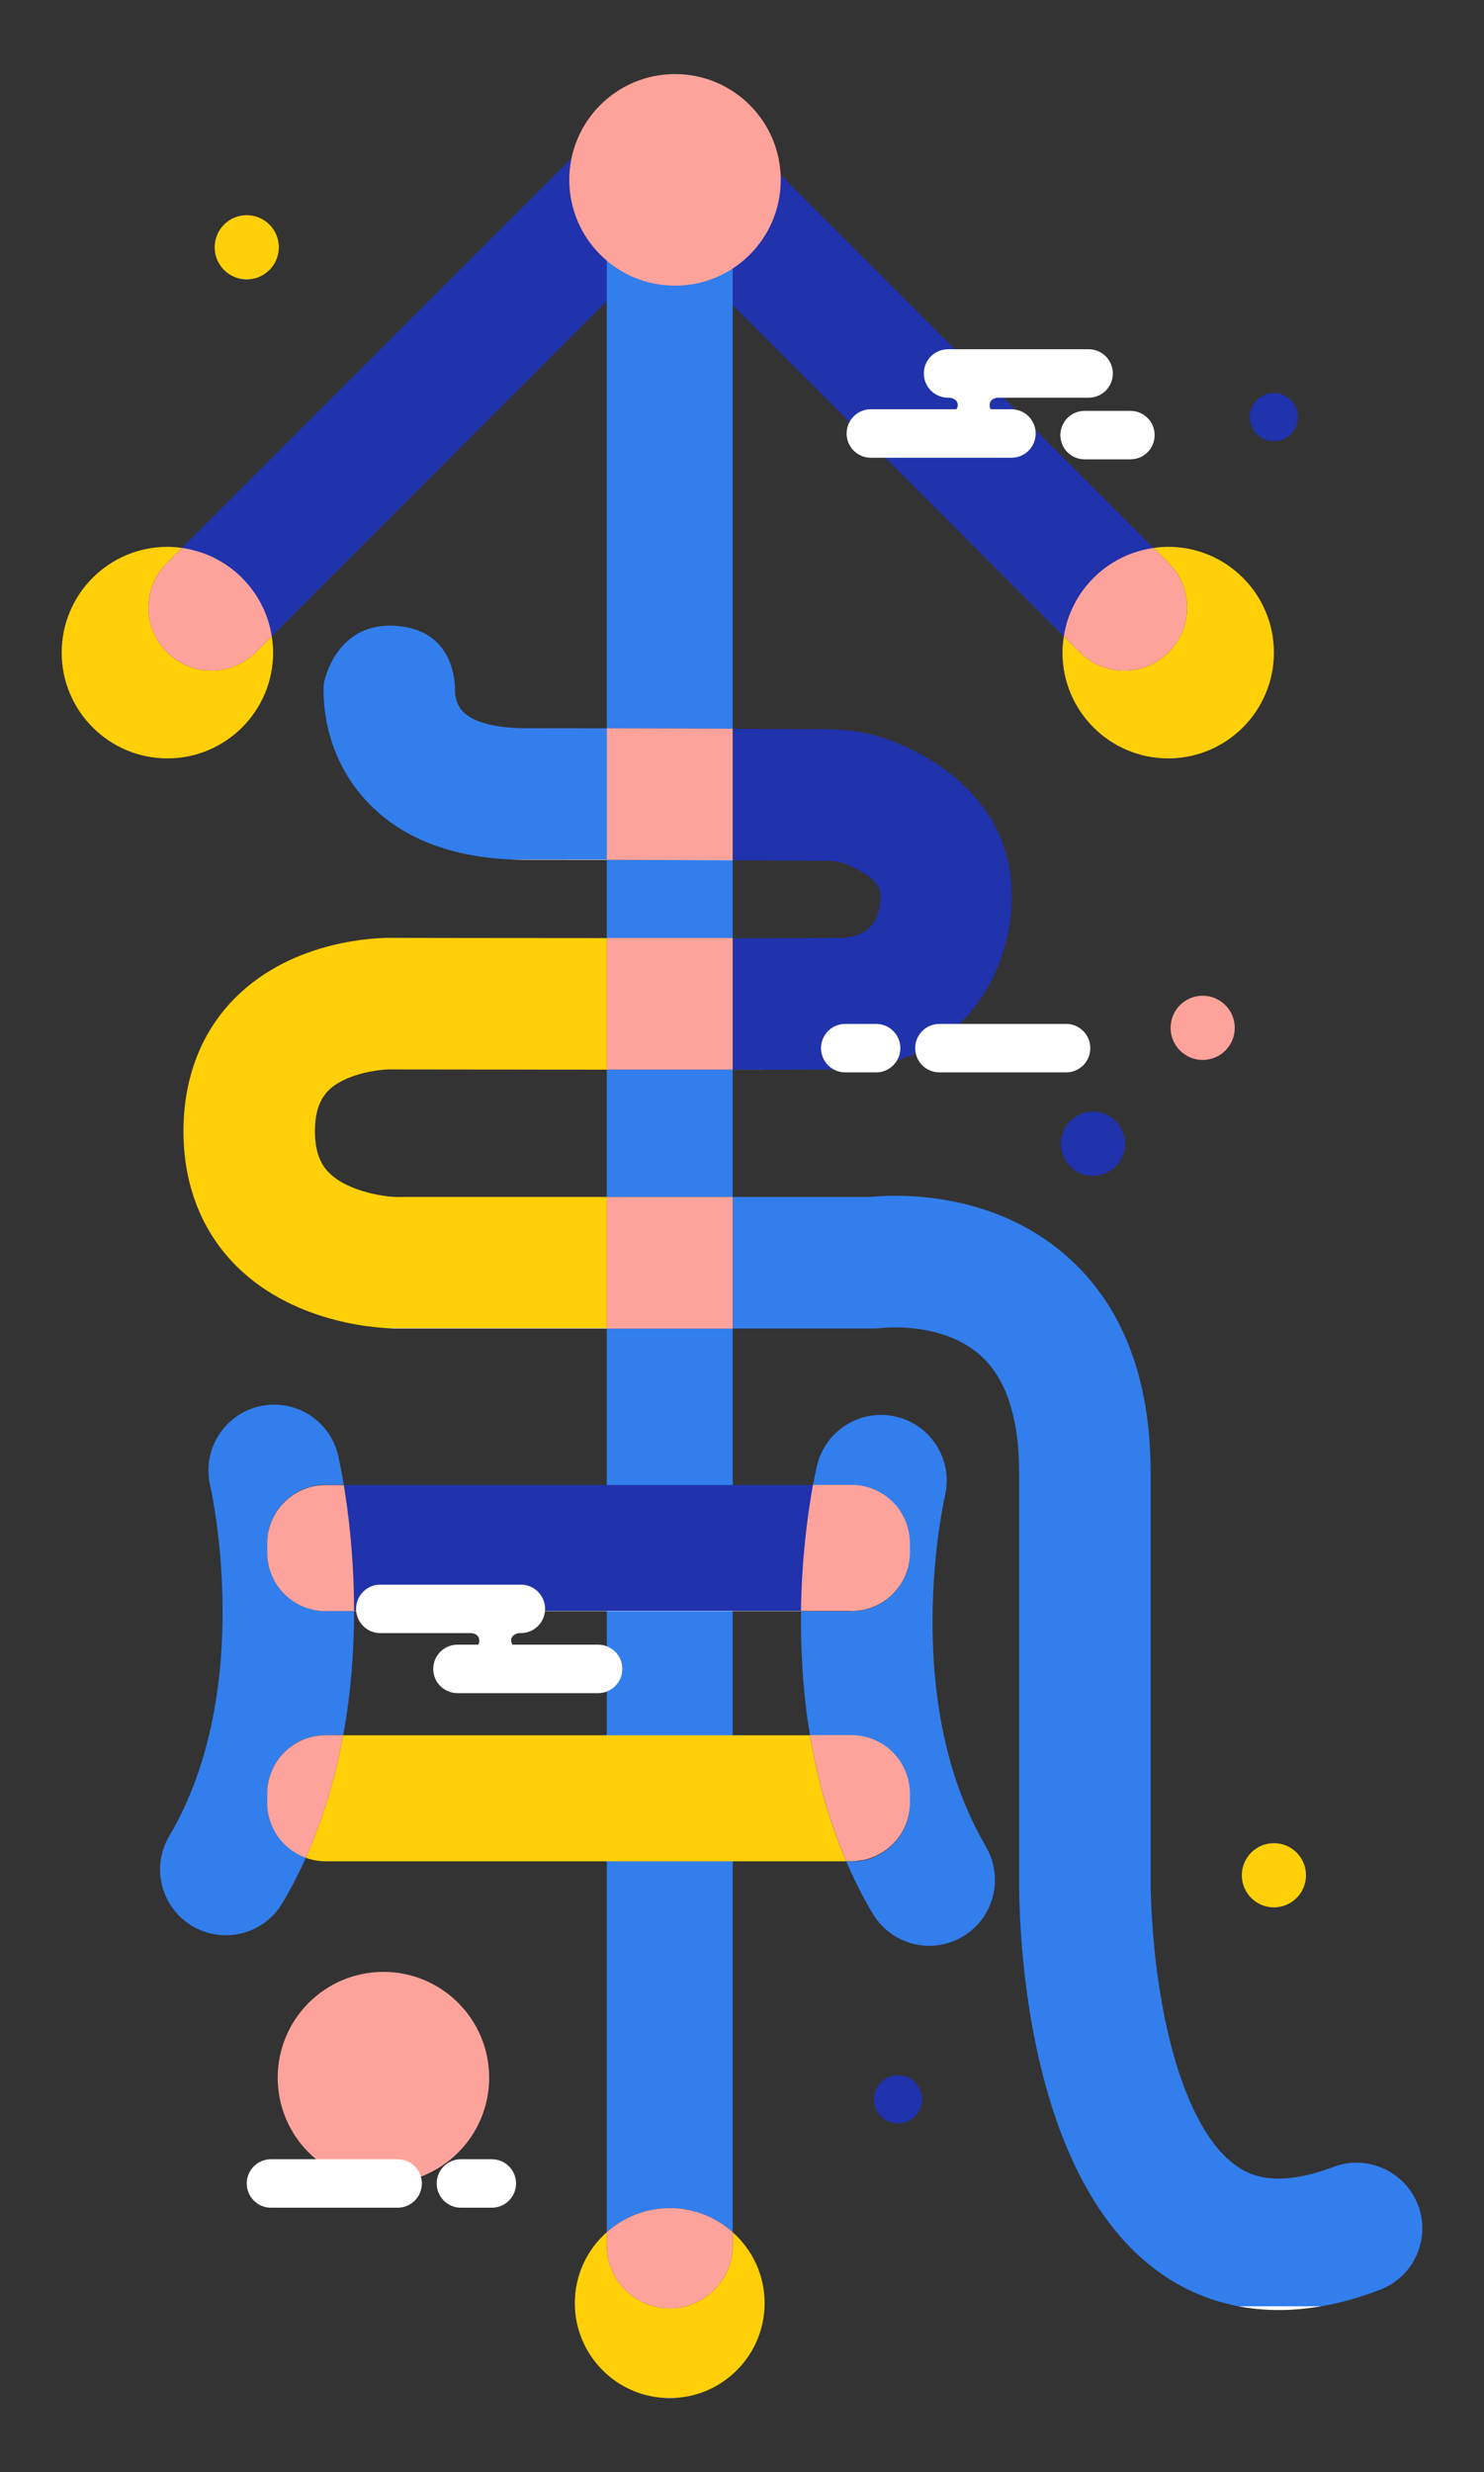 <?xml version="1.0" encoding="UTF-8"?>
<svg xmlns="http://www.w3.org/2000/svg" viewBox="0 0 185 308">
  <rect x="0" y="0" width="185" height="308" fill="#333333" stroke="none"/>
  <defs>
    <style>
      .stroke-width {
        stroke-width: 1.3px;
      }

      .stroke-color-1 {
        stroke: #ffcf08;
      }

      .stroke-color-2 {
        stroke: #fea39c;
      }

      .stroke-color-3 {
        stroke:#327eed;
      }

      .stroke-color-4 {
        stroke: #2032ac;
      }      
    </style>  
    <linearGradient id="color-1" gradientTransform="rotate(90)">
      <stop offset="0%" stop-color="#ffcf08" />
      <stop offset="100%" stop-color="#ffcf08" />
      <stop offset="100%" stop-color="white" />
    </linearGradient>
    <linearGradient id="color-2" gradientTransform="rotate(90)">
      <stop offset="0%" stop-color="#fea39c" />
      <stop offset="100%" stop-color="#fea39c" />
      <stop offset="100%" stop-color="white" />
    </linearGradient>
    <linearGradient id="color-3" gradientTransform="rotate(90)">
      <stop offset="0%" stop-color="#327eed" />
      <stop offset="100%" stop-color="#327eed" />
      <stop offset="100%" stop-color="white" />
    </linearGradient>   
    <linearGradient id="color-4" gradientTransform="rotate(90)">
      <stop offset="0%" stop-color="#2032ac" />
      <stop offset="100%" stop-color="#2032ac" />
      <stop offset="100%" stop-color="white" />
    </linearGradient>  
  </defs>
    <path class="color-4" d="m136.26,146.5c2.21,0,4-1.79,4-4s-1.79-4-4-4-4,1.79-4,4,1.79,4,4,4Z" fill="url(#color-4)"/>
    <path class="color-1" d="m158.81,237.64c2.21,0,4-1.79,4-4s-1.79-4-4-4-4,1.79-4,4,1.79,4,4,4Z" fill="url(#color-1)"/>
    <path class="color-1" d="m30.76,34.81c2.21,0,4-1.79,4-4s-1.79-4-4-4-4,1.79-4,4,1.79,4,4,4Z" fill="url(#color-1)"/>
    <path class="color-4" d="m111.95,264.55c1.66,0,3-1.34,3-3s-1.34-3-3-3-3,1.34-3,3,1.34,3,3,3Z" fill="url(#color-4)"/>
    <path class="color-4" d="m158.81,54.97c1.66,0,3-1.34,3-3s-1.34-3-3-3-3,1.34-3,3,1.34,3,3,3Z" fill="url(#color-4)"/>
    <path class="color-2" d="m149.93,132.06c2.21,0,4-1.79,4-4s-1.79-4-4-4-4,1.79-4,4,1.79,4,4,4Z" fill="url(#color-2)"/>
    <path class="color-4" d="m83.23,29.44c.35.64.79,1.25,1.34,1.8l49.78,49.78c.18-6.06,5.14-10.92,11.25-10.92h0s.03,0,.04,0l-49.96-49.96c-1.61-1.61-3.75-2.37-5.87-2.28h0s-13.47,0-13.47,0c-2.01,0-4.02.77-5.55,2.3l-48.18,48.18c5.76.79,10.31,5.29,11.2,11.01l48.08-48.08c.55-.55.99-1.15,1.34-1.8" fill="url(#color-4)"/>
    <path class="color-4" d="m103.18,107.25c.84,0,1.59.14,2.17.37,4.43,1.8,4.41,3.32,4.4,4.23,0,.14,0,.05,0,.13-.2,4.85-4.06,4.88-5.52,4.88-2.53.01-7.24.03-12.88.03v16.39c5.68,0,10.43-.01,12.99-.03,8.73-.05,15.55-3.96,19.21-10.99,2.41-4.64,2.59-9.11,2.59-10.23.14-11.82-9.09-17.34-14.61-19.59-2.53-1.02-5.3-1.56-8.23-1.58-2.6-.01-6.84-.04-11.94-.06v16.39c5.05.02,9.26.05,11.84.06h-.01Z" fill="url(#color-4)"/>
    <path class="color-3" d="m75.64,133.26v15.87h15.7v-15.87h-15.7Z" fill="url(#color-3)"/>
    <path class="color-3" d="m91.34,116.87v-9.7c-4.7-.02-10.15-.04-15.7-.05v9.75h15.7Z" fill="url(#color-3)"/>
    <path class="color-3" d="m91.34,31.57c0-4.34-3.52-7.85-7.85-7.85s-7.85,3.52-7.85,7.85v59.18c5.55.01,10.99.03,15.7.05V31.57Z" fill="url(#color-3)"/>
    <path class="color-3" d="m75.64,278.11c2.09-1.86,4.83-3,7.85-3s5.76,1.14,7.85,3v-112.58h-15.7v112.58Z" fill="url(#color-3)"/>
    <path class="color-3" d="m65.57,90.73c-3.74,0-6.51-.72-7.82-2.03-1.02-1.03-1.03-2.46-1.03-2.52,0,.16-.01.26-.01.26,0,0,.65-7.78-7.16-8.45-7.81-.68-9.18,7.17-9.18,7.17-.07.84-.48,8.37,5.26,14.58,4.53,4.9,11.24,7.38,19.94,7.38,3.3,0,6.71,0,10.06.01v-16.39c-3.36,0-6.76-.01-10.06-.01h0Z" fill="url(#color-3)"/>
    <path class="color-1" d="m49.54,149.14h-.01c-1.11,0-6-.53-8.49-3.01-.76-.76-1.78-2.12-1.78-5.19,0-4.06,1.73-5.46,3.6-6.38,2.16-1.05,4.73-1.31,5.61-1.32h0s0,0,.05,0c.25,0,13.41.02,27.12.03v-16.39c-13.43,0-26.35-.03-27.07-.03-1.47,0-11.87.18-19.15,7.37-4.29,4.24-6.55,10.02-6.55,16.72s2.28,12.5,6.6,16.8c7.56,7.53,18.62,7.78,20.06,7.78h26.11v-16.39h-26.1Z" fill="url(#color-1)"/>
    <path class="color-3" d="m176.77,274.73c-1.61-4.23-6.35-6.35-10.58-4.74-7.66,2.92-10.96.62-12.04-.13-4.09-2.85-7.35-9.84-9.19-19.67-1.59-8.51-1.52-16.08-1.52-16.15v-50.55c0-11.86-3.56-20.97-10.56-27.07-9.37-8.17-21.27-7.6-24.42-7.29h-17.12v16.39h17.58c.38,0,.75-.03,1.13-.08.08,0,7.33-.8,12.06,3.33,3.28,2.85,4.94,7.81,4.94,14.72v50.38c-.05,4.05.1,37.1,17.7,49.41,3.34,2.34,8.2,4.53,14.67,4.53,3.68,0,7.88-.71,12.61-2.52,4.23-1.61,6.35-6.34,4.74-10.58h0Z" fill="url(#color-3)"/>
    <path class="color-2" d="m91.34,149.14h-15.7v16.39h15.7v-16.39Z" fill="url(#color-2)"/>
    <path class="color-2" d="m91.34,133.26v-16.39h-15.7v16.39h15.7Z" fill="url(#color-2)"/>
    <path class="color-2" d="m91.34,90.79c-4.71-.02-10.15-.04-15.7-.05v16.39c5.56.01,11,.03,15.7.05v-16.39Z" fill="url(#color-2)"/>
    <path class="color-1" d="m91.34,278.11v1.63c0,4.34-3.52,7.85-7.85,7.85s-7.85-3.52-7.85-7.85v-1.63c-2.44,2.16-3.98,5.32-3.98,8.84,0,6.53,5.3,11.83,11.83,11.83s11.83-5.3,11.83-11.83c0-3.52-1.54-6.67-3.98-8.84Z" fill="url(#color-1)"/>
    <path class="color-2" d="m83.49,287.59c4.34,0,7.85-3.52,7.85-7.85v-1.63c-2.09-1.86-4.83-3-7.85-3s-5.76,1.14-7.85,3v1.63c0,4.34,3.52,7.85,7.85,7.85Z" fill="url(#color-2)"/>
    <path class="color-1" d="m20.81,81.25c-3.07-3.07-3.07-8.04,0-11.1l1.88-1.88c-.59-.08-1.19-.14-1.82-.14-7.29,0-13.18,5.91-13.18,13.18s5.91,13.18,13.18,13.18,13.18-5.91,13.18-13.18c0-.7-.07-1.37-.17-2.03l-1.97,1.97c-3.07,3.07-8.04,3.07-11.1,0h0Z" fill="url(#color-1)"/>
    <path class="color-2" d="m22.69,68.27l-1.88,1.88c-3.07,3.07-3.07,8.04,0,11.1,3.07,3.07,8.04,3.07,11.1,0l1.97-1.97c-.89-5.72-5.45-10.21-11.2-11.01Z" fill="url(#color-2)"/>
    <path class="color-2" d="m47.8,272.04c7.28,0,13.18-5.9,13.18-13.18s-5.9-13.18-13.18-13.18-13.18,5.9-13.18,13.18,5.9,13.18,13.18,13.18Z" fill="url(#color-2)"/>
    <path class="color-2" d="m84.15,35.59c7.28,0,13.18-5.9,13.18-13.18s-5.9-13.18-13.18-13.18-13.18,5.9-13.18,13.18,5.9,13.18,13.18,13.18Z" fill="url(#color-2)"/>
    <path class="color-4" d="m44.13,200.72h55.73c.1-6.98.93-12.64,1.5-15.7h-58.5c.57,3.45,1.28,9.03,1.28,15.7h0Z" fill="url(#color-4)"/>
    <path class="color-1" d="m42.78,216.19c-.92,5.04-2.4,10.22-4.66,15.27.77.28,1.6.44,2.47.44h64.92c-2.25-5.2-3.67-10.55-4.53-15.7h-58.2Z" fill="url(#color-1)"/>
    <path class="color-3" d="m33.31,224.61v-1.14c0-4.02,3.26-7.29,7.29-7.29h2.19c1-5.46,1.35-10.74,1.35-15.47h-3.54c-4.02,0-7.29-3.26-7.29-7.29v-1.14c0-4.02,3.26-7.29,7.29-7.29h2.26c-.36-2.14-.67-3.47-.72-3.71-1.05-4.4-5.46-7.09-9.86-6.05-4.4,1.04-7.11,5.46-6.08,9.85.06.25,5.77,25.3-5.1,43.67-2.3,3.89-1.02,8.92,2.88,11.23,1.31.77,2.74,1.14,4.17,1.14,2.8,0,5.53-1.44,7.06-4.02,1.1-1.86,2.07-3.75,2.93-5.67-2.8-1.01-4.81-3.69-4.81-6.84h-.01Z" fill="url(#color-3)"/>
    <path class="color-2" d="m33.31,192.3v1.14c0,4.02,3.26,7.29,7.29,7.29h3.54c0-6.67-.71-12.26-1.28-15.7h-2.26c-4.02,0-7.29,3.26-7.29,7.29h0Z" fill="url(#color-2)"/>
    <path class="color-2" d="m40.6,216.19c-4.02,0-7.29,3.26-7.29,7.29v1.14c0,3.15,2.01,5.83,4.81,6.84,2.26-5.04,3.74-10.23,4.66-15.27h-2.19,0Z" fill="url(#color-2)"/>
    <path class="color-3" d="m122.9,230.03c-10.84-18.33-5.18-43.3-5.1-43.66,1.04-4.4-1.67-8.81-6.06-9.86-4.4-1.05-8.82,1.66-9.88,6.06-.05.19-.25,1.06-.51,2.46h4.8c4.02,0,7.29,3.26,7.29,7.29v1.14c0,4.02-3.26,7.29-7.29,7.29h-6.29c-.06,4.69.2,9.98,1.12,15.47h5.17c4.02,0,7.29,3.26,7.29,7.29v1.14c0,4.02-3.26,7.29-7.29,7.29h-.64c.94,2.19,2.03,4.36,3.28,6.47,1.53,2.59,4.26,4.02,7.06,4.02,1.42,0,2.85-.37,4.16-1.14,3.89-2.31,5.18-7.33,2.88-11.23v-.02Z" fill="url(#color-3)"/>
    <path class="color-2" d="m106.15,200.72c4.02,0,7.29-3.26,7.29-7.29v-1.14c0-4.02-3.26-7.29-7.29-7.29h-4.8c-.57,3.07-1.4,8.73-1.5,15.7h6.3Z" fill="url(#color-2)"/>
    <path class="color-2" d="m113.44,224.61v-1.14c0-4.02-3.26-7.29-7.29-7.29h-5.17c.86,5.16,2.29,10.5,4.53,15.7h.64c4.02,0,7.29-3.26,7.29-7.29h0Z" fill="url(#color-2)"/>
    <path fill="#ffffff" class="color-5" d="m109.22,127.57h-3.85c-1.67,0-3.02,1.35-3.02,3.02s1.35,3.02,3.02,3.02h3.85c1.67,0,3.02-1.35,3.02-3.02s-1.35-3.02-3.02-3.02Z"/>
    <path fill="#ffffff" class="color-5" d="m132.9,127.57h-15.79c-1.67,0-3.02,1.35-3.02,3.02s1.35,3.02,3.02,3.02h15.79c1.67,0,3.02-1.35,3.02-3.02s-1.35-3.02-3.02-3.02Z"/>
    <path fill="#ffffff" class="color-5" d="m57.46,275.06h3.85c1.67,0,3.02-1.35,3.02-3.02s-1.35-3.02-3.02-3.02h-3.85c-1.67,0-3.02,1.35-3.02,3.02s1.35,3.02,3.02,3.02Z"/>
    <path fill="#ffffff" class="color-5" d="m33.78,275.06h15.79c1.67,0,3.02-1.35,3.02-3.02s-1.35-3.02-3.02-3.02h-15.79c-1.67,0-3.02,1.35-3.02,3.02s1.35,3.02,3.02,3.02Z"/>
    <path fill="#ffffff" class="color-5" d="m47.4,197.43h17.53c1.67,0,3.02,1.35,3.02,3.02s-1.35,3.02-3.02,3.02h-.25s-.96.12-.96.92c0,.23.08.39.19.52h10.65c1.67,0,3.02,1.35,3.02,3.02s-1.35,3.02-3.02,3.02h-17.53c-1.67,0-3.02-1.35-3.02-3.02s1.35-3.02,3.02-3.02h2.57c.09-.12.15-.28.15-.5,0-.92-1.03-.94-1.03-.94h-11.31c-1.67,0-3.02-1.35-3.02-3.02s1.35-3.02,3.02-3.02h0Z"/>
    <path fill="#ffffff" class="color-5" d="m140.92,51.19h-5.71c-1.67,0-3.02,1.35-3.02,3.02s1.35,3.02,3.02,3.02h5.71c1.67,0,3.02-1.35,3.02-3.02s-1.35-3.02-3.02-3.02Z"/>
    <path fill="#ffffff" class="color-5" d="m135.72,43.51h-17.53c-1.67,0-3.02,1.35-3.02,3.02s1.35,3.02,3.02,3.02h.25s.96.12.96.92c0,.23-.08.39-.19.52h-10.65c-1.67,0-3.02,1.35-3.02,3.02s1.35,3.02,3.02,3.02h17.53c1.67,0,3.02-1.35,3.02-3.02s-1.35-3.02-3.02-3.02h-2.57c-.09-.12-.15-.28-.15-.5,0-.92,1.03-.94,1.03-.94h11.31c1.67,0,3.02-1.35,3.02-3.02s-1.35-3.02-3.02-3.02h0Z"/>
    <path class="color-1" d="m145.69,81.25c3.07-3.07,3.07-8.04,0-11.1l-1.88-1.88c.59-.08,1.19-.14,1.82-.14,7.29,0,13.18,5.91,13.18,13.18s-5.91,13.18-13.18,13.18-13.18-5.91-13.18-13.18c0-.7.07-1.37.17-2.03l1.97,1.97c3.07,3.07,8.04,3.07,11.1,0h0Z" fill="url(#color-1)"/>
    <path class="color-2" d="m143.81,68.27l1.88,1.88c3.07,3.07,3.07,8.04,0,11.1-3.07,3.07-8.04,3.07-11.1,0l-1.97-1.97c.89-5.72,5.45-10.21,11.2-11.01Z" fill="url(#color-2)"/>
</svg>